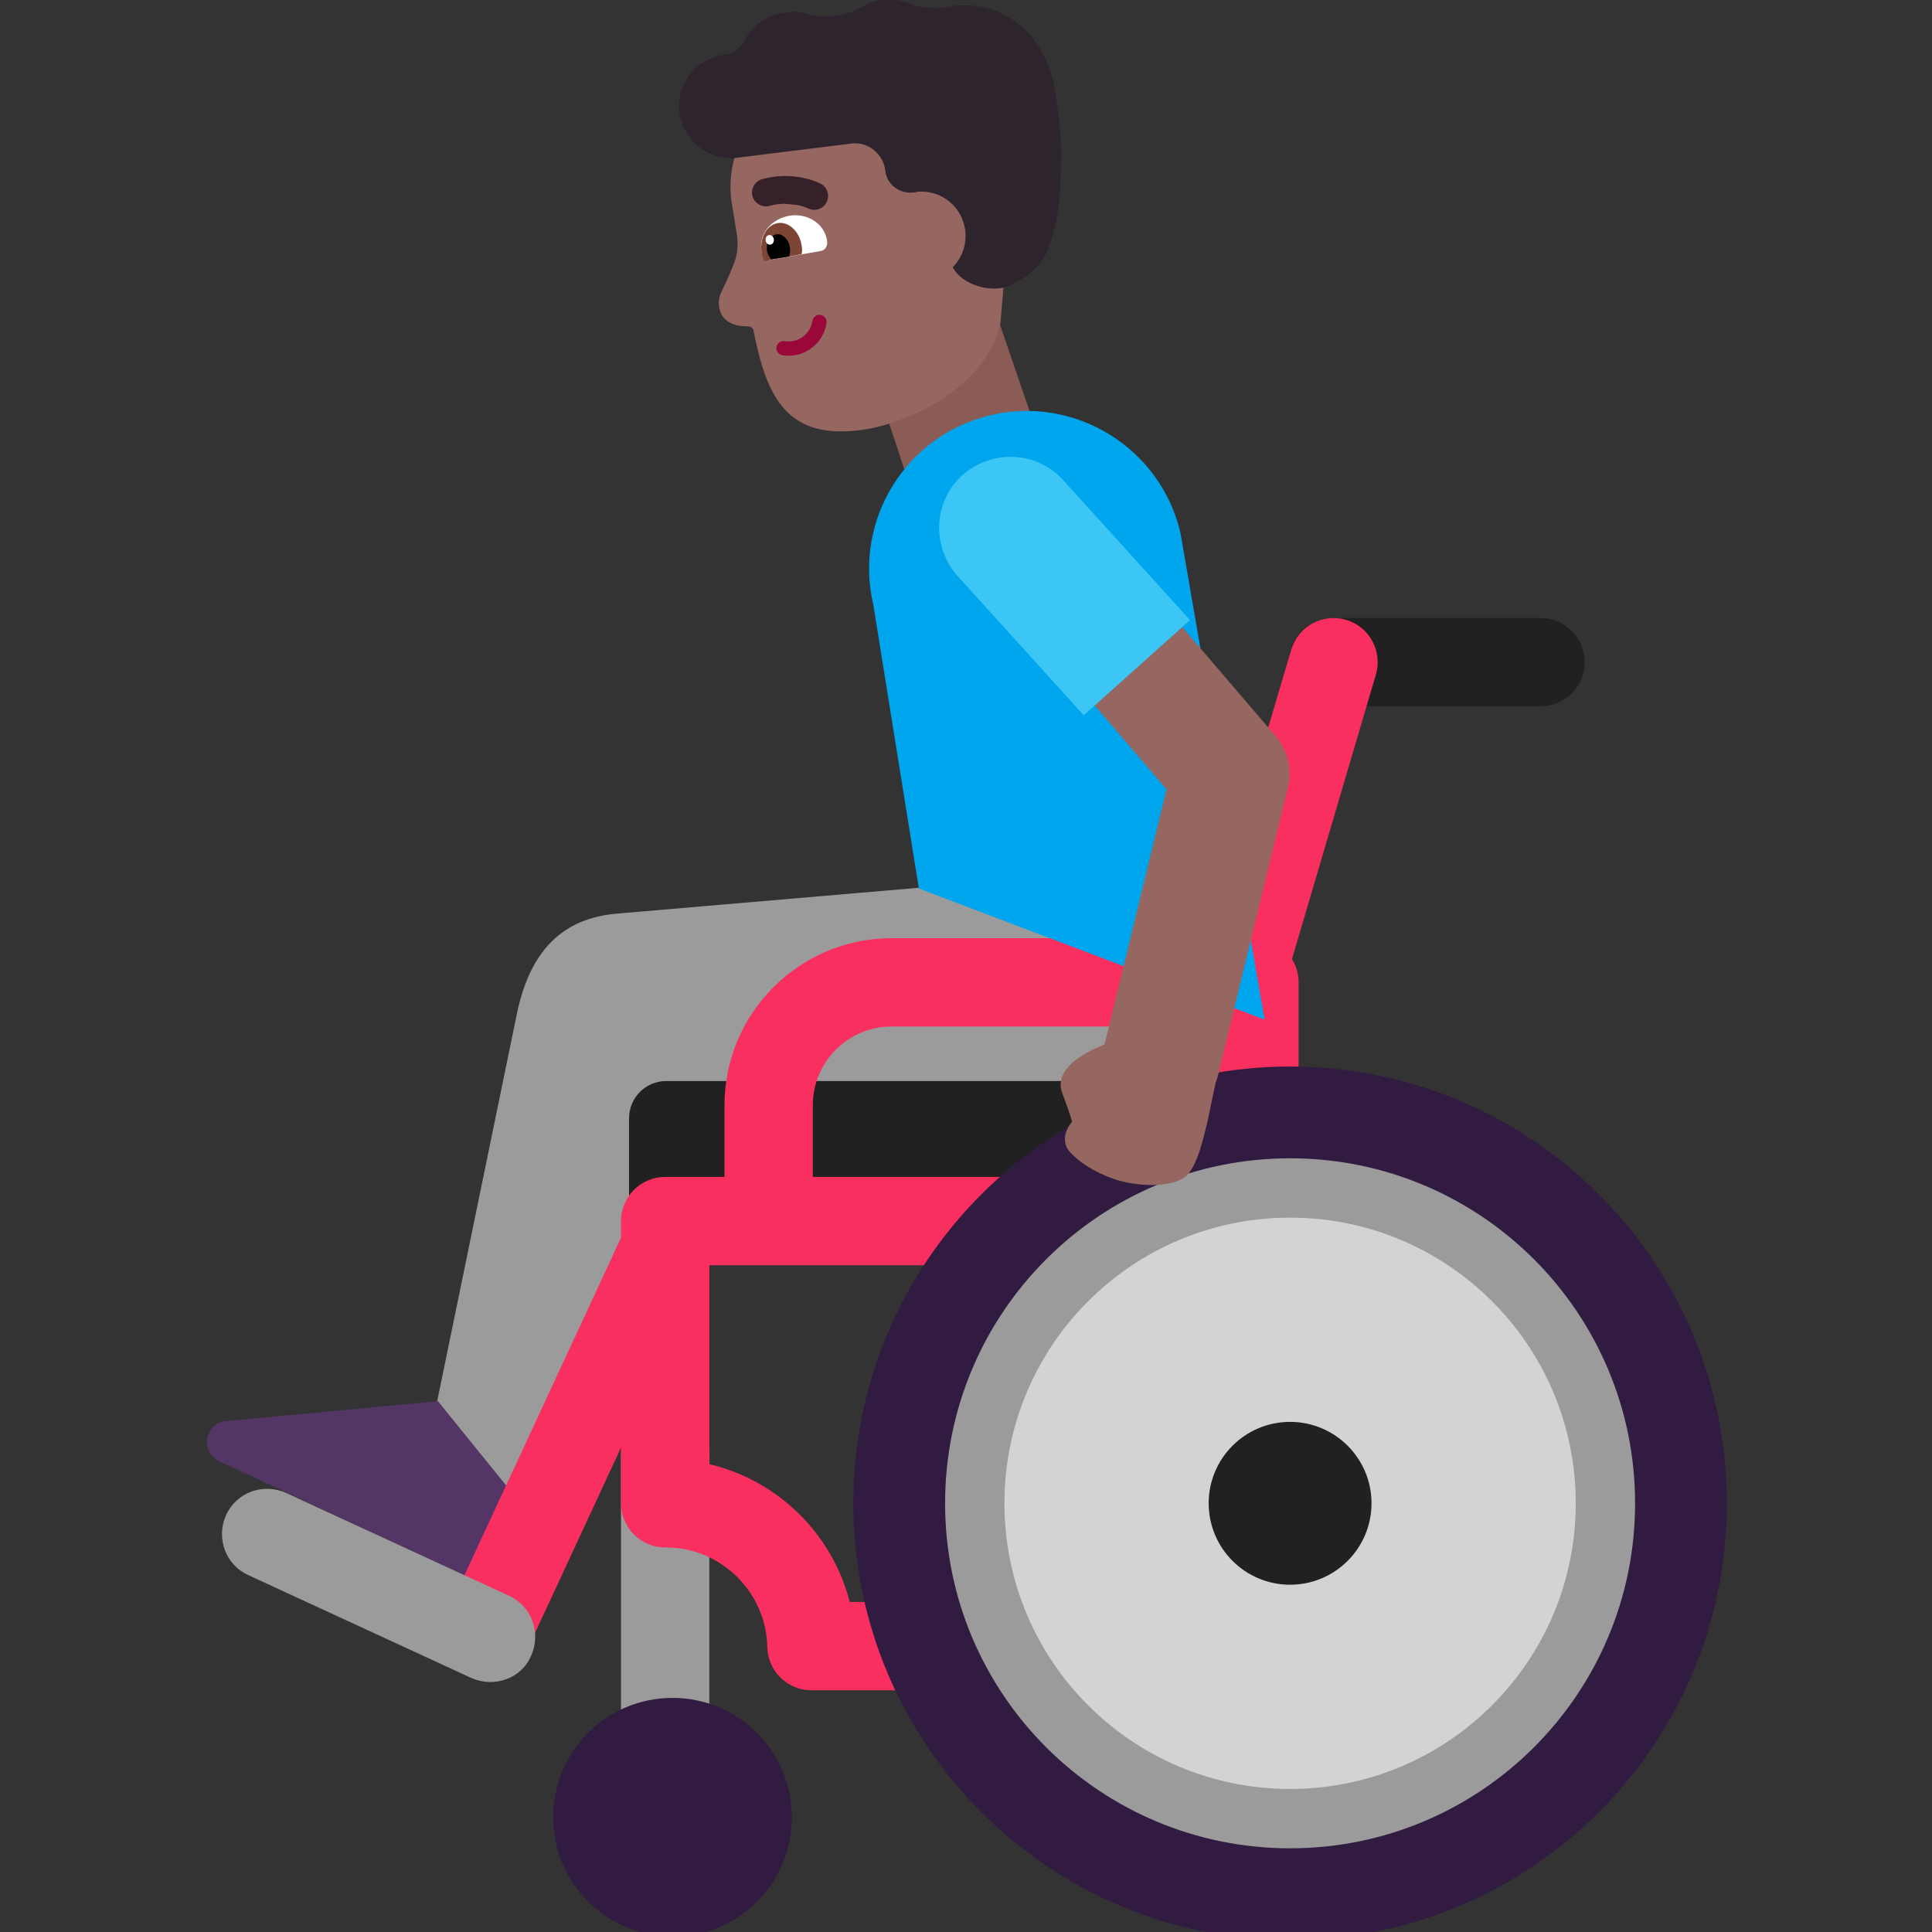 <svg viewBox="2 2 28 28" xmlns="http://www.w3.org/2000/svg">
<rect x="2" y="2" width="28" height="28" fill="#333333" stroke="none"/>
<path d="M8.336 22.307L9.486 16.717C9.696 15.667 10.256 15.287 10.986 15.237L15.306 14.867L19.666 14.667C19.666 14.667 20.446 17.647 19.296 17.647L12.196 17.787C12.016 17.787 11.856 17.897 11.796 18.057L9.406 23.747L8.336 22.307Z" fill="#9B9B9B"/>
<path d="M9.447 23.667L8.957 24.707C8.907 24.817 8.777 24.857 8.677 24.807L5.177 23.177C4.907 23.047 4.957 22.647 5.257 22.597L8.347 22.307L9.447 23.667Z" fill="#533566"/>
<path d="M21.317 10.957C20.963 10.957 20.677 11.243 20.677 11.597C20.677 11.95 20.963 12.237 21.317 12.237H24.327C24.68 12.237 24.967 11.95 24.967 11.597C24.967 11.243 24.68 10.957 24.327 10.957H21.317Z" fill="#212121"/>
<path d="M11.657 17.667H19.617V20.137H11.117V18.207C11.117 17.907 11.357 17.667 11.657 17.667Z" fill="#212121"/>
<path d="M11.64 22.437C11.993 22.437 12.28 22.723 12.28 23.077V28.317C12.28 28.67 11.993 28.957 11.64 28.957C11.287 28.957 11 28.67 11 28.317V23.077C11 22.723 11.287 22.437 11.64 22.437Z" fill="#9B9B9B"/>
<path d="M21.94 11.778C22.04 11.439 21.847 11.083 21.508 10.983C21.169 10.883 20.813 11.077 20.713 11.416L19.479 15.597H14.92C13.586 15.597 12.5 16.683 12.5 18.017V19.057H11.64C11.287 19.057 11 19.343 11 19.697V19.938L8.486 25.357C8.337 25.678 8.477 26.058 8.797 26.207C9.118 26.356 9.498 26.217 9.647 25.896L11 22.98V23.787C11 24.14 11.287 24.427 11.64 24.427H11.65C12.45 24.427 13.106 25.076 13.12 25.868C13.126 26.217 13.411 26.497 13.76 26.497H20.01C20.363 26.497 20.65 26.21 20.65 25.857V20.131C20.756 20.017 20.82 19.864 20.82 19.697V16.237C20.82 16.113 20.785 15.998 20.724 15.9L21.94 11.778ZM19.54 19.057H13.78V18.017C13.78 17.39 14.293 16.877 14.92 16.877H19.54V19.057ZM13.133 20.337C13.135 20.337 13.138 20.337 13.14 20.337C13.142 20.337 13.145 20.337 13.147 20.337H19.37V25.217H14.315C14.063 24.231 13.275 23.454 12.28 23.22V20.337H13.133Z" fill="#F92F60"/>
<path d="M27.027 23.787C27.027 27.283 24.193 30.117 20.697 30.117C17.201 30.117 14.367 27.283 14.367 23.787C14.367 20.291 17.201 17.457 20.697 17.457C24.193 17.457 27.027 20.291 27.027 23.787Z" fill="#321B41"/>
<path d="M13.477 28.337C13.477 29.292 12.702 30.067 11.747 30.067C10.791 30.067 10.017 29.292 10.017 28.337C10.017 27.381 10.791 26.607 11.747 26.607C12.702 26.607 13.477 27.381 13.477 28.337Z" fill="#321B41"/>
<path d="M25.697 23.787C25.697 26.548 23.458 28.787 20.697 28.787C17.935 28.787 15.697 26.548 15.697 23.787C15.697 21.025 17.935 18.787 20.697 18.787C23.458 18.787 25.697 21.025 25.697 23.787Z" fill="#9B9B9B"/>
<path d="M8.827 26.317C8.917 26.357 9.017 26.377 9.107 26.377C9.357 26.377 9.597 26.237 9.697 25.997C9.847 25.667 9.707 25.277 9.377 25.127L6.147 23.637C5.817 23.487 5.427 23.627 5.277 23.957C5.127 24.287 5.267 24.677 5.597 24.827L8.827 26.317Z" fill="#9B9B9B"/>
<path d="M20.697 27.927C22.983 27.927 24.837 26.073 24.837 23.787C24.837 21.5 22.983 19.647 20.697 19.647C18.41 19.647 16.557 21.5 16.557 23.787C16.557 26.073 18.41 27.927 20.697 27.927Z" fill="#D3D3D3"/>
<path d="M20.697 24.967C21.348 24.967 21.877 24.438 21.877 23.787C21.877 23.135 21.348 22.607 20.697 22.607C20.045 22.607 19.517 23.135 19.517 23.787C19.517 24.438 20.045 24.967 20.697 24.967Z" fill="#212121"/>
<path d="M16.407 6.457L17.037 8.297L15.157 8.957L14.537 7.077L16.407 6.457Z" fill="#8B5C56"/>
<path d="M16.357 8.017C15.127 8.307 14.367 9.537 14.657 10.767L15.317 14.877L20.327 16.777L19.107 9.717C18.817 8.487 17.577 7.727 16.357 8.017Z" fill="#00A6ED"/>
<path d="M17.503 9.183C17.198 8.825 16.66 8.784 16.302 9.09C15.945 9.396 15.903 9.933 16.209 10.291L18.906 13.44L18.008 17.137C17.819 17.209 17.246 17.461 17.397 17.847C17.507 18.137 17.537 18.257 17.537 18.257C17.537 18.257 17.317 18.497 17.517 18.707C17.777 18.987 18.207 19.107 18.207 19.107C18.557 19.207 19.037 19.207 19.207 19.027C19.351 18.883 19.439 18.509 19.49 18.293C19.492 18.284 19.495 18.275 19.497 18.267L19.618 17.691C19.633 17.655 19.645 17.617 19.654 17.578L20.664 13.418C20.729 13.152 20.662 12.871 20.483 12.663L17.503 9.183Z" fill="#966661"/>
<path d="M19.247 10.987L17.407 8.957C17.026 8.537 16.377 8.507 15.947 8.887C15.527 9.267 15.496 9.917 15.877 10.347L17.706 12.367L19.247 10.987Z" fill="#3BC6F6"/>
<path d="M14.92 2.98L13.9 3.15C13.05 3.3 12.46 4.12 12.61 4.97L12.68 5.4C12.7 5.54 12.69 5.68 12.64 5.81C12.49 6.21 12.4 6.26 12.42 6.43C12.45 6.71 12.72 6.73 12.84 6.73C12.88 6.73 12.91 6.75 12.92 6.79C13.11 7.75 13.4 8.41 14.56 8.22C15.26 8.1 16.32 7.56 16.5 6.67L16.6 5.5L16.74 4.27C16.6 3.42 15.78 2.83 14.92 2.98Z" fill="#966661"/>
<path d="M13.373 4.55C13.468 4.55 13.553 4.56 13.626 4.575C13.704 4.59 13.768 4.61 13.813 4.627C13.836 4.636 13.854 4.644 13.867 4.65L13.884 4.657L13.889 4.66L13.891 4.661L13.892 4.661C13.991 4.712 14.03 4.833 13.979 4.932C13.928 5.031 13.806 5.07 13.708 5.019L13.709 5.019L13.703 5.016C13.697 5.014 13.687 5.009 13.672 5.004C13.646 4.994 13.606 4.981 13.557 4.971L13.366 4.953C13.3 4.954 13.229 4.962 13.155 4.983C13.048 5.014 12.937 4.951 12.906 4.845C12.876 4.738 12.939 4.627 13.046 4.596C13.162 4.564 13.273 4.551 13.373 4.55Z" fill="#372128"/>
<path d="M16.06 2.08C16.73 2.12 17.16 2.64 17.28 3.25C17.28 3.25 17.37 3.75 17.38 4.19C17.38 4.43 17.37 4.69 17.35 4.9C17.33 5.14 17.26 5.46 17.16 5.68C17.06 5.87 16.82 6.08 16.57 6.16C16.356 6.228 15.952 6.143 15.808 5.873C15.94 5.741 16.01 5.552 15.99 5.35C15.95 4.99 15.63 4.74 15.28 4.78L15.281 4.785L15.23 4.79C15.03 4.81 14.85 4.67 14.83 4.47C14.8 4.23 14.58 4.05 14.34 4.08L12.65 4.29H12.61C12.24 4.3 11.92 4.03 11.85 3.66C11.78 3.24 12.08 2.85 12.5 2.79C12.62 2.78 12.73 2.7 12.79 2.59C12.9 2.37 13.12 2.21 13.39 2.18C13.5 2.16 13.6 2.17 13.7 2.2C13.97 2.28 14.25 2.24 14.49 2.1C14.58 2.05 14.68 2.01 14.79 2C14.92 1.98 15.06 2 15.18 2.05C15.36 2.12 15.55 2.13 15.73 2.1C15.84 2.08 15.95 2.07 16.06 2.08Z" fill="#2D242D"/>
<path d="M13.167 5.767C13.107 5.777 13.057 5.727 13.037 5.657V5.647C12.987 5.367 13.207 5.167 13.437 5.127C13.667 5.087 13.937 5.207 13.987 5.487V5.497C13.997 5.567 13.957 5.627 13.897 5.637L13.167 5.767Z" fill="white"/>
<path d="M13.077 5.784C13.057 5.744 13.047 5.704 13.037 5.654C13.007 5.454 13.107 5.264 13.267 5.234C13.427 5.204 13.587 5.354 13.617 5.554C13.627 5.604 13.627 5.644 13.617 5.684L13.077 5.784Z" fill="#7D4533"/>
<path d="M13.177 5.757C13.147 5.727 13.127 5.687 13.117 5.637C13.097 5.517 13.157 5.417 13.247 5.397C13.337 5.377 13.427 5.467 13.447 5.577C13.457 5.627 13.447 5.677 13.437 5.717L13.177 5.757Z" fill="black"/>
<path d="M13.168 5.545C13.2 5.54 13.221 5.505 13.215 5.466C13.209 5.428 13.177 5.402 13.144 5.407C13.111 5.413 13.09 5.448 13.097 5.487C13.103 5.525 13.135 5.551 13.168 5.545Z" fill="white"/>
<path d="M13.893 6.564C13.95 6.573 13.988 6.627 13.979 6.683C13.93 6.988 13.648 7.198 13.34 7.149C13.284 7.14 13.245 7.087 13.254 7.03C13.263 6.974 13.316 6.935 13.373 6.944C13.565 6.975 13.743 6.845 13.774 6.65C13.783 6.594 13.836 6.555 13.893 6.564Z" fill="#990838"/>
</svg>
